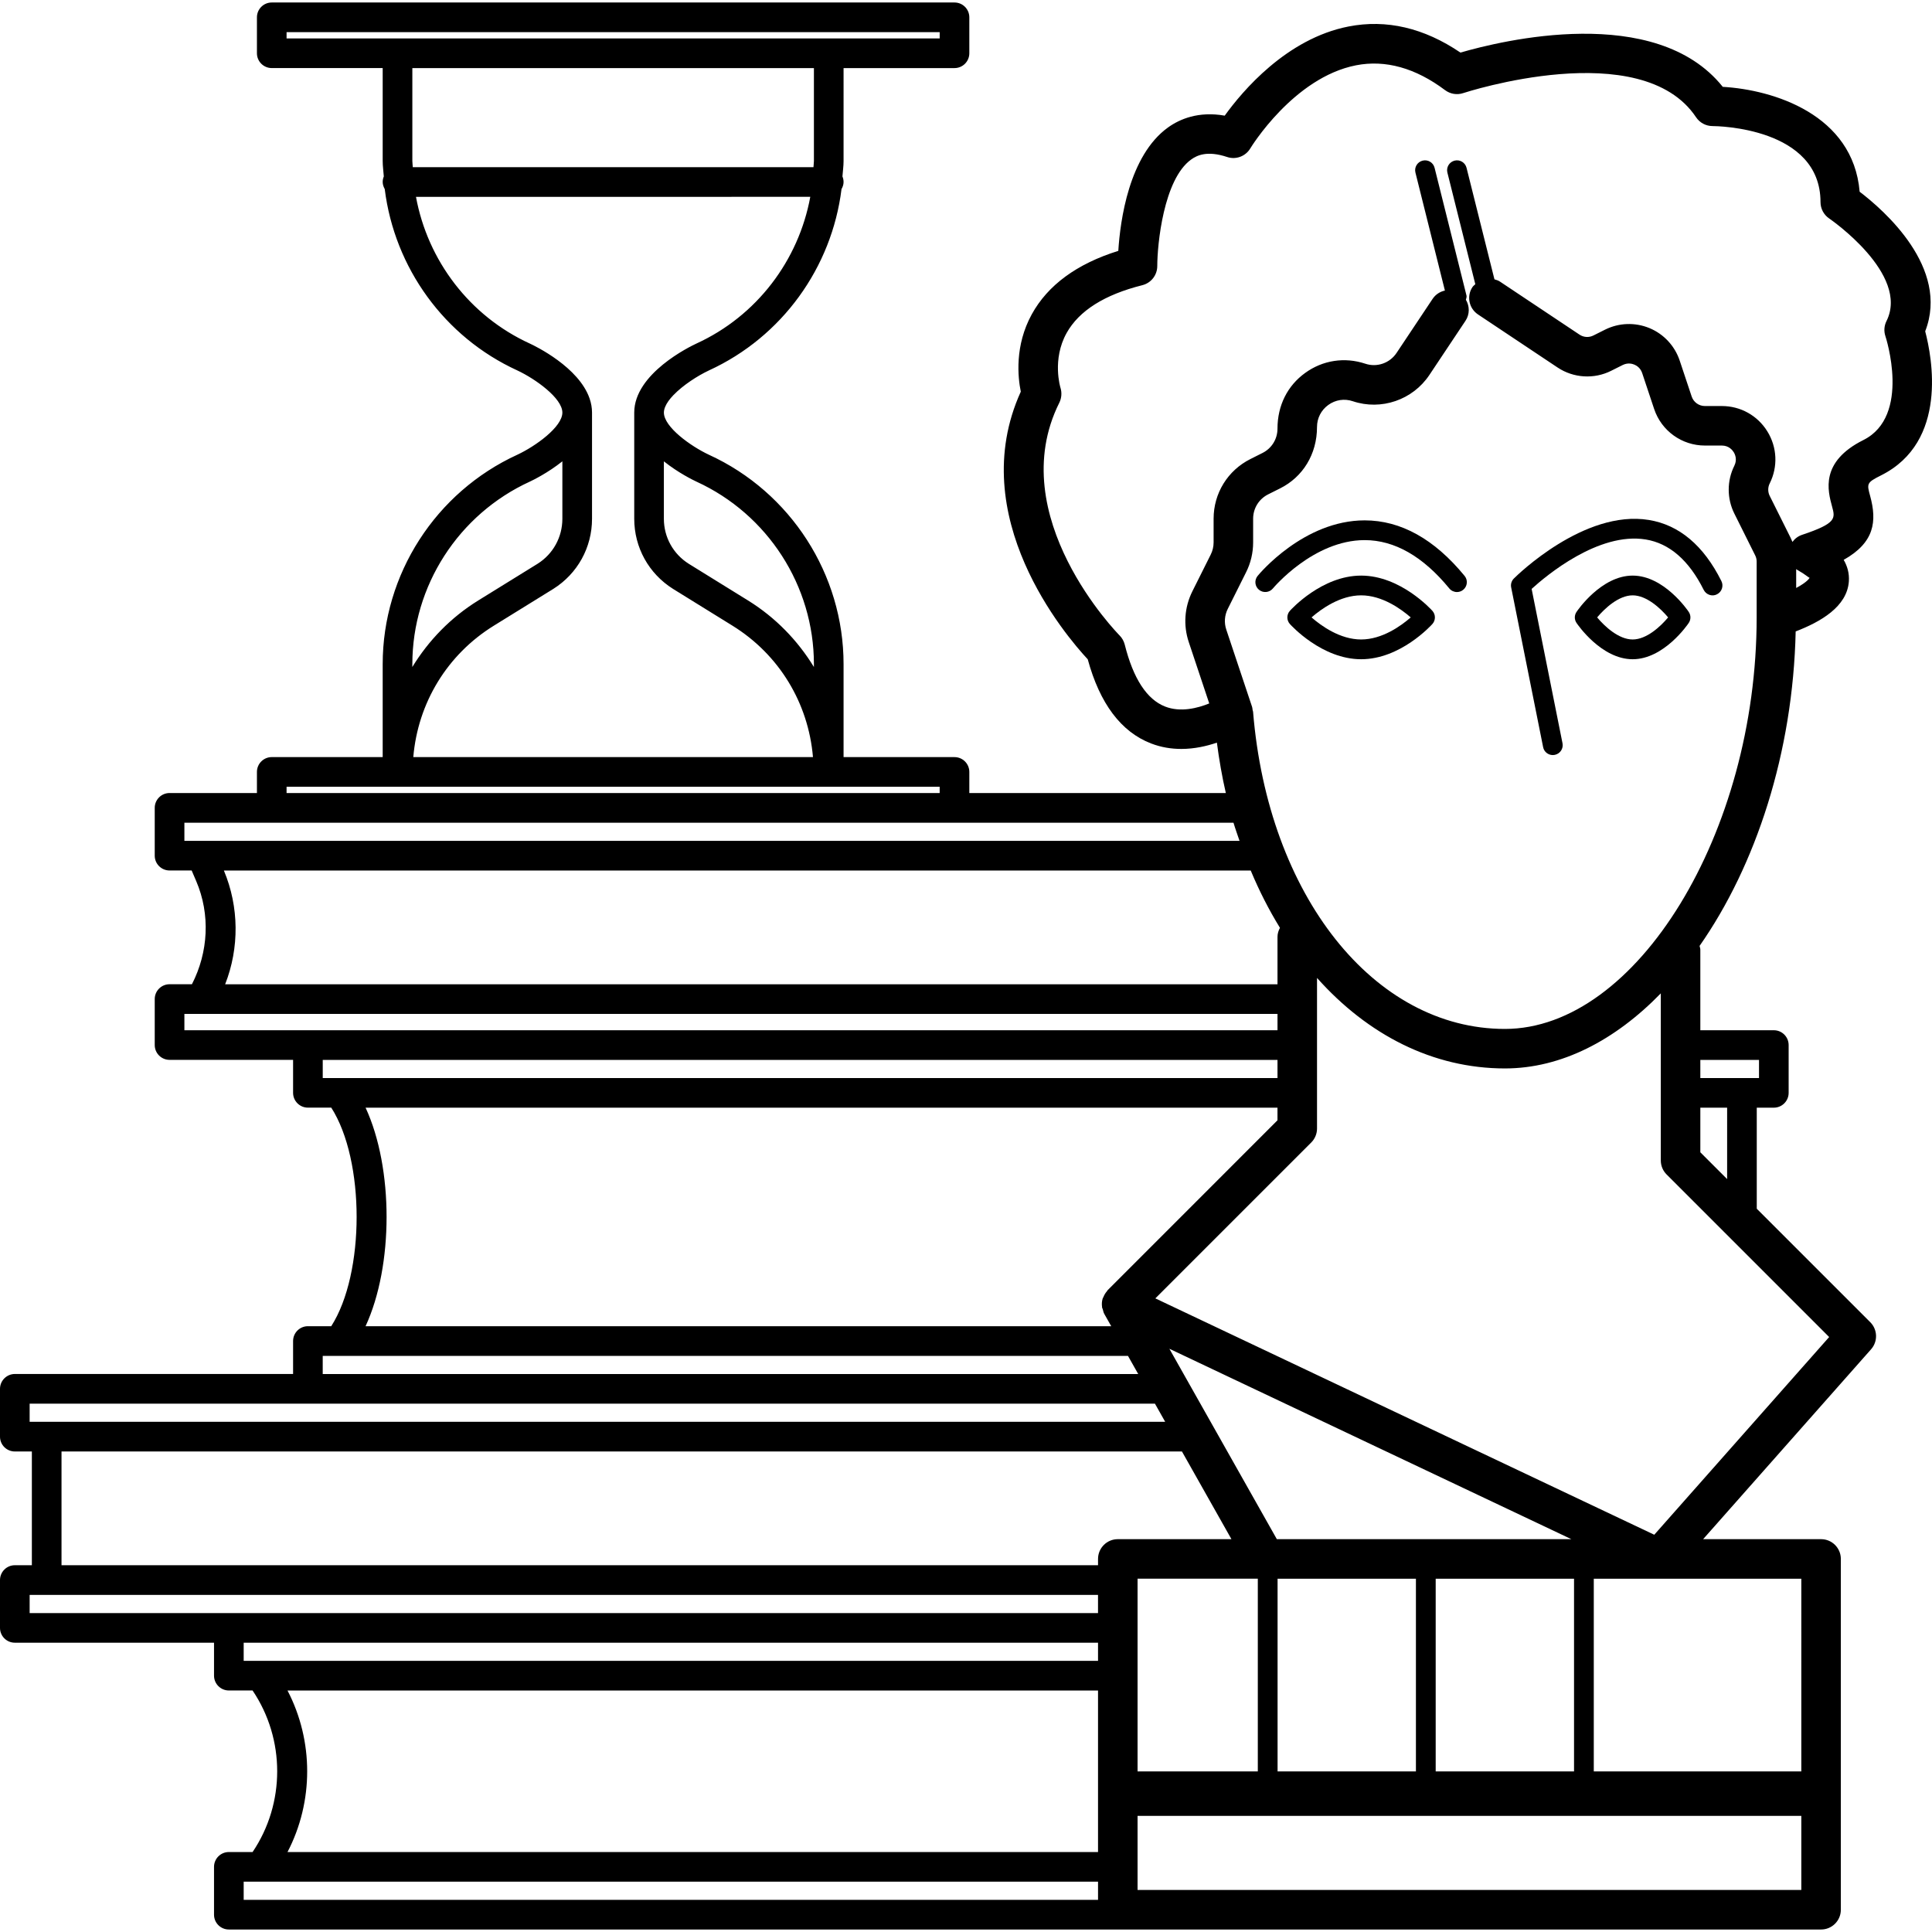 <svg height='100px' width='100px'  fill="#000000" xmlns="http://www.w3.org/2000/svg" xmlns:xlink="http://www.w3.org/1999/xlink" version="1.1" x="0px" y="0px" viewBox="0 0 100 99.742" enable-background="new 0 0 100 99.742" xml:space="preserve"><g><path d="M99.648,17.019c1.279-3.29-2.14-6.27-3.393-7.224c-0.34-4.006-4.472-5.278-7.085-5.429   c-3.479-4.348-11.463-2.388-13.577-1.773c-1.886-1.28-3.834-1.734-5.796-1.35c-3.209,0.628-5.497,3.352-6.406,4.614   c-1.359-0.24-2.332,0.178-2.937,0.613c-2.02,1.456-2.472,4.818-2.571,6.386c-2.144,0.669-3.648,1.772-4.48,3.286   c-0.889,1.621-0.721,3.247-0.567,4.002c-2.939,6.465,2.33,12.633,3.465,13.852c0.625,2.292,1.726,3.757,3.275,4.355   c0.529,0.205,1.061,0.285,1.568,0.285c0.682,0,1.315-0.146,1.842-0.326c0.117,0.893,0.268,1.766,0.463,2.609H50.172v-1.093   c0-0.424-0.344-0.767-0.767-0.767h-5.742v-4.812c0-4.646-2.737-8.901-6.969-10.838c-0.94-0.44-2.331-1.437-2.331-2.182   c0-0.093,0.022-0.19,0.062-0.29c0.08-0.199,0.232-0.407,0.428-0.612c0.003-0.003,0.007-0.007,0.011-0.01   c0.49-0.509,1.247-0.997,1.83-1.27c0,0,0.001,0,0.001-0.001c3.786-1.736,6.358-5.325,6.862-9.386   c0.062-0.111,0.106-0.231,0.106-0.367c0-0.102-0.022-0.199-0.058-0.288c0.018-0.266,0.058-0.528,0.058-0.796V3.395h5.742   c0.424,0,0.767-0.344,0.767-0.767v-1.86C50.172,0.344,49.829,0,49.405,0H14.066c-0.424,0-0.767,0.344-0.767,0.767v1.86   c0,0.424,0.344,0.767,0.767,0.767h5.742v4.812c0,0.269,0.04,0.531,0.058,0.796c-0.036,0.089-0.058,0.186-0.058,0.288   c0,0.135,0.045,0.256,0.106,0.367c0.504,4.063,3.077,7.654,6.862,9.387c0.94,0.44,2.332,1.437,2.332,2.182s-1.392,1.742-2.328,2.18   c-4.235,1.939-6.972,6.194-6.972,10.84v4.812h-5.742c-0.424,0-0.767,0.344-0.767,0.767v1.093H8.776   c-0.424,0-0.767,0.344-0.767,0.767v2.475c0,0.424,0.344,0.767,0.767,0.767H9.92l0.235,0.548c0.739,1.725,0.63,3.684-0.221,5.34   H8.776c-0.424,0-0.767,0.344-0.767,0.767v2.38c0,0.424,0.344,0.767,0.767,0.767h6.394v1.706c0,0.424,0.344,0.767,0.767,0.767h1.209   c1.751,2.731,1.751,8.58-0.001,11.313h-1.208c-0.424,0-0.767,0.344-0.767,0.767v1.706H0.767C0.344,70.991,0,71.334,0,71.758v2.474   c0,0.424,0.344,0.767,0.767,0.767h0.882v5.888H0.767C0.344,80.887,0,81.231,0,81.654v2.476c0,0.424,0.344,0.767,0.767,0.767h10.311   v1.706c0,0.424,0.344,0.767,0.767,0.767h1.228c1.699,2.517,1.699,5.847,0.001,8.362h-1.229c-0.424,0-0.767,0.344-0.767,0.767v2.476   c0,0.424,0.344,0.767,0.767,0.767h46.012h29.864h6.538c0.565,0,1.023-0.458,1.023-1.023v-5.882v-0.256v-12.02   c0-0.565-0.458-1.023-1.023-1.023h-6.105l8.694-9.83c0.358-0.406,0.338-1.019-0.044-1.401l-5.874-5.873v-5.23h0.883   c0.424,0,0.767-0.344,0.767-0.767v-2.474c0-0.424-0.344-0.767-0.767-0.767h-3.804v-4.172c0-0.068-0.026-0.127-0.039-0.192   c2.917-4.171,4.835-9.997,4.974-16.278c1.282-0.495,2.66-1.273,2.753-2.59c0.03-0.427-0.084-0.799-0.268-1.115   c1.598-0.898,1.728-1.991,1.371-3.303c-0.176-0.641-0.19-0.693,0.563-1.07C100.844,22.737,100.003,18.369,99.648,17.019z    M14.881,87.371h41.953v5.211v0.256v2.895H14.881C16.239,93.127,16.239,89.978,14.881,87.371z M63.739,79.538h-5.882   c-0.565,0-1.023,0.458-1.023,1.023v0.326H3.184v-5.888h57.993L63.739,79.538z M74.311,91.559v-9.974h7.161v9.974H74.311z    M73.288,91.559h-7.161v-9.974h7.161V91.559z M58.88,81.584h6.224v9.974H58.88V81.584z M66.089,79.538l-5.562-9.855l20.806,9.855   H66.089z M57.327,66.655c-0.013,0.013-0.016,0.033-0.029,0.047c-0.082,0.091-0.141,0.193-0.186,0.305   c-0.011,0.027-0.03,0.049-0.039,0.077c-0.043,0.143-0.052,0.294-0.029,0.445c0.001,0.008-0.003,0.015-0.001,0.022   c0.005,0.03,0.028,0.052,0.035,0.081c0.022,0.084,0.036,0.169,0.081,0.249l0.359,0.635H18.921   c1.451-3.131,1.452-8.182,0.001-11.313h47.2v0.655L57.327,66.655z M66.123,48.363v2.454H11.654c0.737-1.88,0.726-4-0.066-5.888   h53.149c0.441,1.056,0.947,2.047,1.513,2.966C66.175,48.037,66.123,48.191,66.123,48.363z M36.05,24.801   c3.692,1.69,6.078,5.398,6.078,9.446v0.148c-0.838-1.371-1.983-2.56-3.409-3.443l-3.07-1.9c-0.805-0.507-1.287-1.377-1.287-2.33   V23.75C35.112,24.349,35.888,24.726,36.05,24.801z M21.343,8.207V3.395h20.785v4.812c0,0.107-0.02,0.211-0.023,0.318H21.366   C21.363,8.418,21.343,8.314,21.343,8.207z M14.833,1.86V1.534h33.805V1.86h-5.742h-22.32H14.833z M30.518,20.499   c-0.558-1.624-2.806-2.712-3.095-2.846c-0.001,0-0.001,0-0.002,0c0,0-0.001,0-0.001-0.001c-3.117-1.427-5.284-4.299-5.889-7.593   H41.94c-0.605,3.295-2.772,6.166-5.893,7.594c-0.33,0.153-3.219,1.552-3.219,3.573v5.496c0,1.484,0.75,2.84,2.01,3.631l3.074,1.903   c2.419,1.498,3.929,4.004,4.167,6.802H21.392c0.238-2.799,1.748-5.304,4.169-6.802l3.08-1.905c1.254-0.789,2.002-2.146,2.002-3.627   v-5.498C30.643,20.974,30.598,20.732,30.518,20.499z M21.343,34.247c0-4.048,2.386-7.755,6.08-9.447   c0.161-0.075,0.936-0.452,1.685-1.051v2.975c0,0.951-0.481,1.822-1.28,2.326l-3.075,1.902c-1.426,0.883-2.573,2.072-3.411,3.443   V34.247z M14.833,40.594h5.742h22.32h5.742v0.326H14.833V40.594z M10.426,43.394H9.544v-0.94h4.523h35.339h14.439   c0.095,0.321,0.208,0.628,0.313,0.94H10.426z M9.544,53.196v-0.845h0.882h55.697v0.845H15.937H9.544z M17.587,55.67h-0.882v-0.939   h49.418v0.939H17.587z M16.704,70.052h0.882h40.798l0.53,0.939h-42.21V70.052z M1.534,73.464v-0.939h14.403H59.78l0.53,0.939H2.417   H1.534z M1.534,83.363v-0.941h0.882h54.417v0.941H11.845H1.534z M13.495,85.836h-0.882v-0.939h44.221v0.939H13.495z M12.613,97.267   h0.882h43.339v0.941H12.613V97.267z M58.88,97.696V93.86h34.356v3.836H58.88z M93.236,91.559H82.494v-9.974h3.389h7.353V91.559z    M85.625,79.309L59.801,67.075l8.068-8.068c0.192-0.192,0.3-0.452,0.3-0.723v-7.796c2.622,2.944,5.996,4.685,9.724,4.685   c2.919,0,5.702-1.454,8.07-3.886v8.651c0,0.272,0.108,0.531,0.3,0.723l8.414,8.414L85.625,79.309z M88.009,59.514v-2.31h1.387V60.9   L88.009,59.514z M91.046,54.731v0.939h-0.883h-2.154v-0.939H91.046z M92.97,30.304v-0.977c0.052,0.04,0.106,0.076,0.166,0.107   c0.22,0.114,0.486,0.339,0.529,0.344C93.663,29.781,93.566,29.988,92.97,30.304z M96.449,22.647   c-2.254,1.127-1.842,2.63-1.622,3.439c0.168,0.615,0.238,0.87-1.55,1.467c-0.206,0.068-0.378,0.199-0.5,0.367   c-0.03-0.076-0.064-0.15-0.1-0.222l-1.077-2.159c-0.102-0.203-0.102-0.444,0-0.646c0.432-0.865,0.386-1.871-0.122-2.693   c-0.507-0.822-1.389-1.313-2.356-1.313h-0.877c-0.312,0-0.587-0.199-0.685-0.495l-0.619-1.857   c-0.254-0.761-0.825-1.375-1.566-1.682c-0.743-0.306-1.578-0.278-2.298,0.081l-0.601,0.301c-0.23,0.117-0.506,0.102-0.723-0.045   l-4.118-2.745c-0.088-0.059-0.186-0.087-0.283-0.116l-1.444-5.771c-0.068-0.274-0.34-0.441-0.619-0.373   c-0.274,0.069-0.442,0.347-0.372,0.62l1.445,5.777c-0.049,0.048-0.106,0.086-0.146,0.145c-0.314,0.471-0.186,1.105,0.284,1.419   l4.116,2.744c0.825,0.553,1.894,0.617,2.775,0.174l0.601-0.301c0.254-0.126,0.484-0.069,0.599-0.021   c0.114,0.047,0.318,0.167,0.408,0.44l0.619,1.857c0.378,1.133,1.435,1.893,2.627,1.893h0.877c0.364,0,0.551,0.24,0.615,0.343   c0.064,0.103,0.194,0.378,0.032,0.702c-0.388,0.775-0.388,1.701,0,2.476l1.077,2.16c0.052,0.101,0.078,0.212,0.078,0.322v2.895   c0,11.147-6.212,21.298-13.031,21.298c-6.779,0-12.26-6.906-13.035-16.421c-0.003-0.031-0.019-0.056-0.024-0.087   c-0.009-0.052-0.007-0.103-0.024-0.154l-1.337-4.005c-0.12-0.356-0.092-0.737,0.076-1.074l0.945-1.891   c0.242-0.477,0.368-1.012,0.368-1.546v-1.232c0-0.536,0.298-1.019,0.777-1.259l0.619-0.31c1.179-0.589,1.91-1.773,1.91-3.175   c0-0.459,0.214-0.874,0.583-1.142c0.372-0.269,0.833-0.341,1.269-0.194c1.471,0.494,3.103-0.066,3.966-1.361l1.868-2.803   c0.226-0.339,0.216-0.76,0.02-1.088c0.014-0.072,0.051-0.139,0.032-0.215l-1.652-6.613c-0.068-0.274-0.34-0.441-0.619-0.373   c-0.274,0.069-0.442,0.347-0.372,0.62l1.525,6.105c-0.25,0.054-0.482,0.199-0.636,0.429l-1.868,2.802   c-0.352,0.527-1.015,0.757-1.616,0.555c-1.069-0.355-2.202-0.182-3.111,0.476c-0.911,0.656-1.435,1.677-1.435,2.887   c0,0.536-0.298,1.019-0.779,1.259l-0.619,0.311c-1.177,0.589-1.908,1.772-1.908,3.088v1.232c0,0.217-0.052,0.434-0.15,0.629   l-0.947,1.894c-0.412,0.825-0.48,1.761-0.188,2.635l1.059,3.173c-0.593,0.243-1.489,0.475-2.286,0.161   c-0.947-0.371-1.648-1.45-2.088-3.207c-0.046-0.18-0.138-0.345-0.27-0.476c-0.06-0.061-6.058-6.16-3.115-12.046   c0.118-0.238,0.138-0.52,0.058-0.773c-0.004-0.015-0.448-1.461,0.32-2.835c0.643-1.151,1.962-1.982,3.916-2.472   c0.456-0.114,0.775-0.522,0.775-0.992c0-1.102,0.322-4.48,1.75-5.51c0.308-0.224,0.837-0.475,1.864-0.134   c0.452,0.154,0.955-0.032,1.201-0.444c0.022-0.037,2.234-3.667,5.475-4.302c1.515-0.295,3.071,0.134,4.607,1.287   c0.27,0.201,0.617,0.259,0.937,0.153c0.09-0.031,9.221-3.003,12.054,1.25c0.19,0.284,0.509,0.455,0.849,0.456   c0.228,0.001,5.592,0.066,5.592,3.937c0,0.342,0.172,0.661,0.456,0.851c0.042,0.028,4.174,2.874,2.959,5.305   c-0.122,0.243-0.142,0.523-0.056,0.781C97.604,17.312,98.934,21.405,96.449,22.647z"></path><path d="M70.452,29.664c-2.032,0-3.62,1.749-3.688,1.823c-0.174,0.195-0.174,0.489,0,0.683c0.068,0.074,1.656,1.823,3.688,1.823   s3.62-1.749,3.688-1.823c0.174-0.195,0.174-0.489,0-0.683C74.073,31.413,72.484,29.664,70.452,29.664z M70.452,32.97   c-1.087,0-2.064-0.703-2.567-1.142c0.504-0.439,1.481-1.142,2.567-1.142c1.087,0,2.064,0.703,2.567,1.142   C72.516,32.267,71.539,32.97,70.452,32.97z"></path><path d="M80.373,38.953c0.032,0,0.066-0.003,0.1-0.01c0.278-0.055,0.458-0.325,0.402-0.601l-1.598-7.989   c0.741-0.675,3.457-2.959,5.904-2.559c1.227,0.2,2.238,1.078,3.003,2.61c0.128,0.254,0.442,0.358,0.685,0.229   c0.254-0.127,0.356-0.434,0.23-0.686c-0.921-1.844-2.186-2.908-3.756-3.163c-3.351-0.549-6.839,2.884-6.985,3.03   c-0.122,0.121-0.174,0.295-0.14,0.462l1.654,8.267C79.919,38.786,80.133,38.953,80.373,38.953z"></path><path d="M84.506,29.664c-1.624,0-2.855,1.803-2.905,1.879c-0.118,0.173-0.118,0.399,0,0.571c0.05,0.076,1.281,1.879,2.905,1.879   c1.622,0,2.853-1.803,2.903-1.879c0.116-0.173,0.116-0.399,0-0.571C87.36,31.467,86.129,29.664,84.506,29.664z M84.506,32.97   c-0.723,0-1.447-0.674-1.838-1.142c0.392-0.468,1.115-1.142,1.838-1.142c0.721,0,1.445,0.674,1.836,1.142   C85.951,32.296,85.228,32.97,84.506,32.97z"></path><path d="M70.636,26.805c-3.145,0-5.445,2.757-5.541,2.874c-0.18,0.219-0.148,0.54,0.07,0.719c0.22,0.179,0.541,0.147,0.721-0.07   c0.02-0.025,2.094-2.501,4.749-2.501c0.002,0,0.004,0,0.006,0c1.542,0.002,3.015,0.843,4.374,2.501   c0.102,0.123,0.248,0.187,0.396,0.187c0.114,0,0.23-0.038,0.324-0.116c0.22-0.179,0.252-0.502,0.072-0.72   C74.243,27.772,72.502,26.805,70.636,26.805z"></path></g></svg>